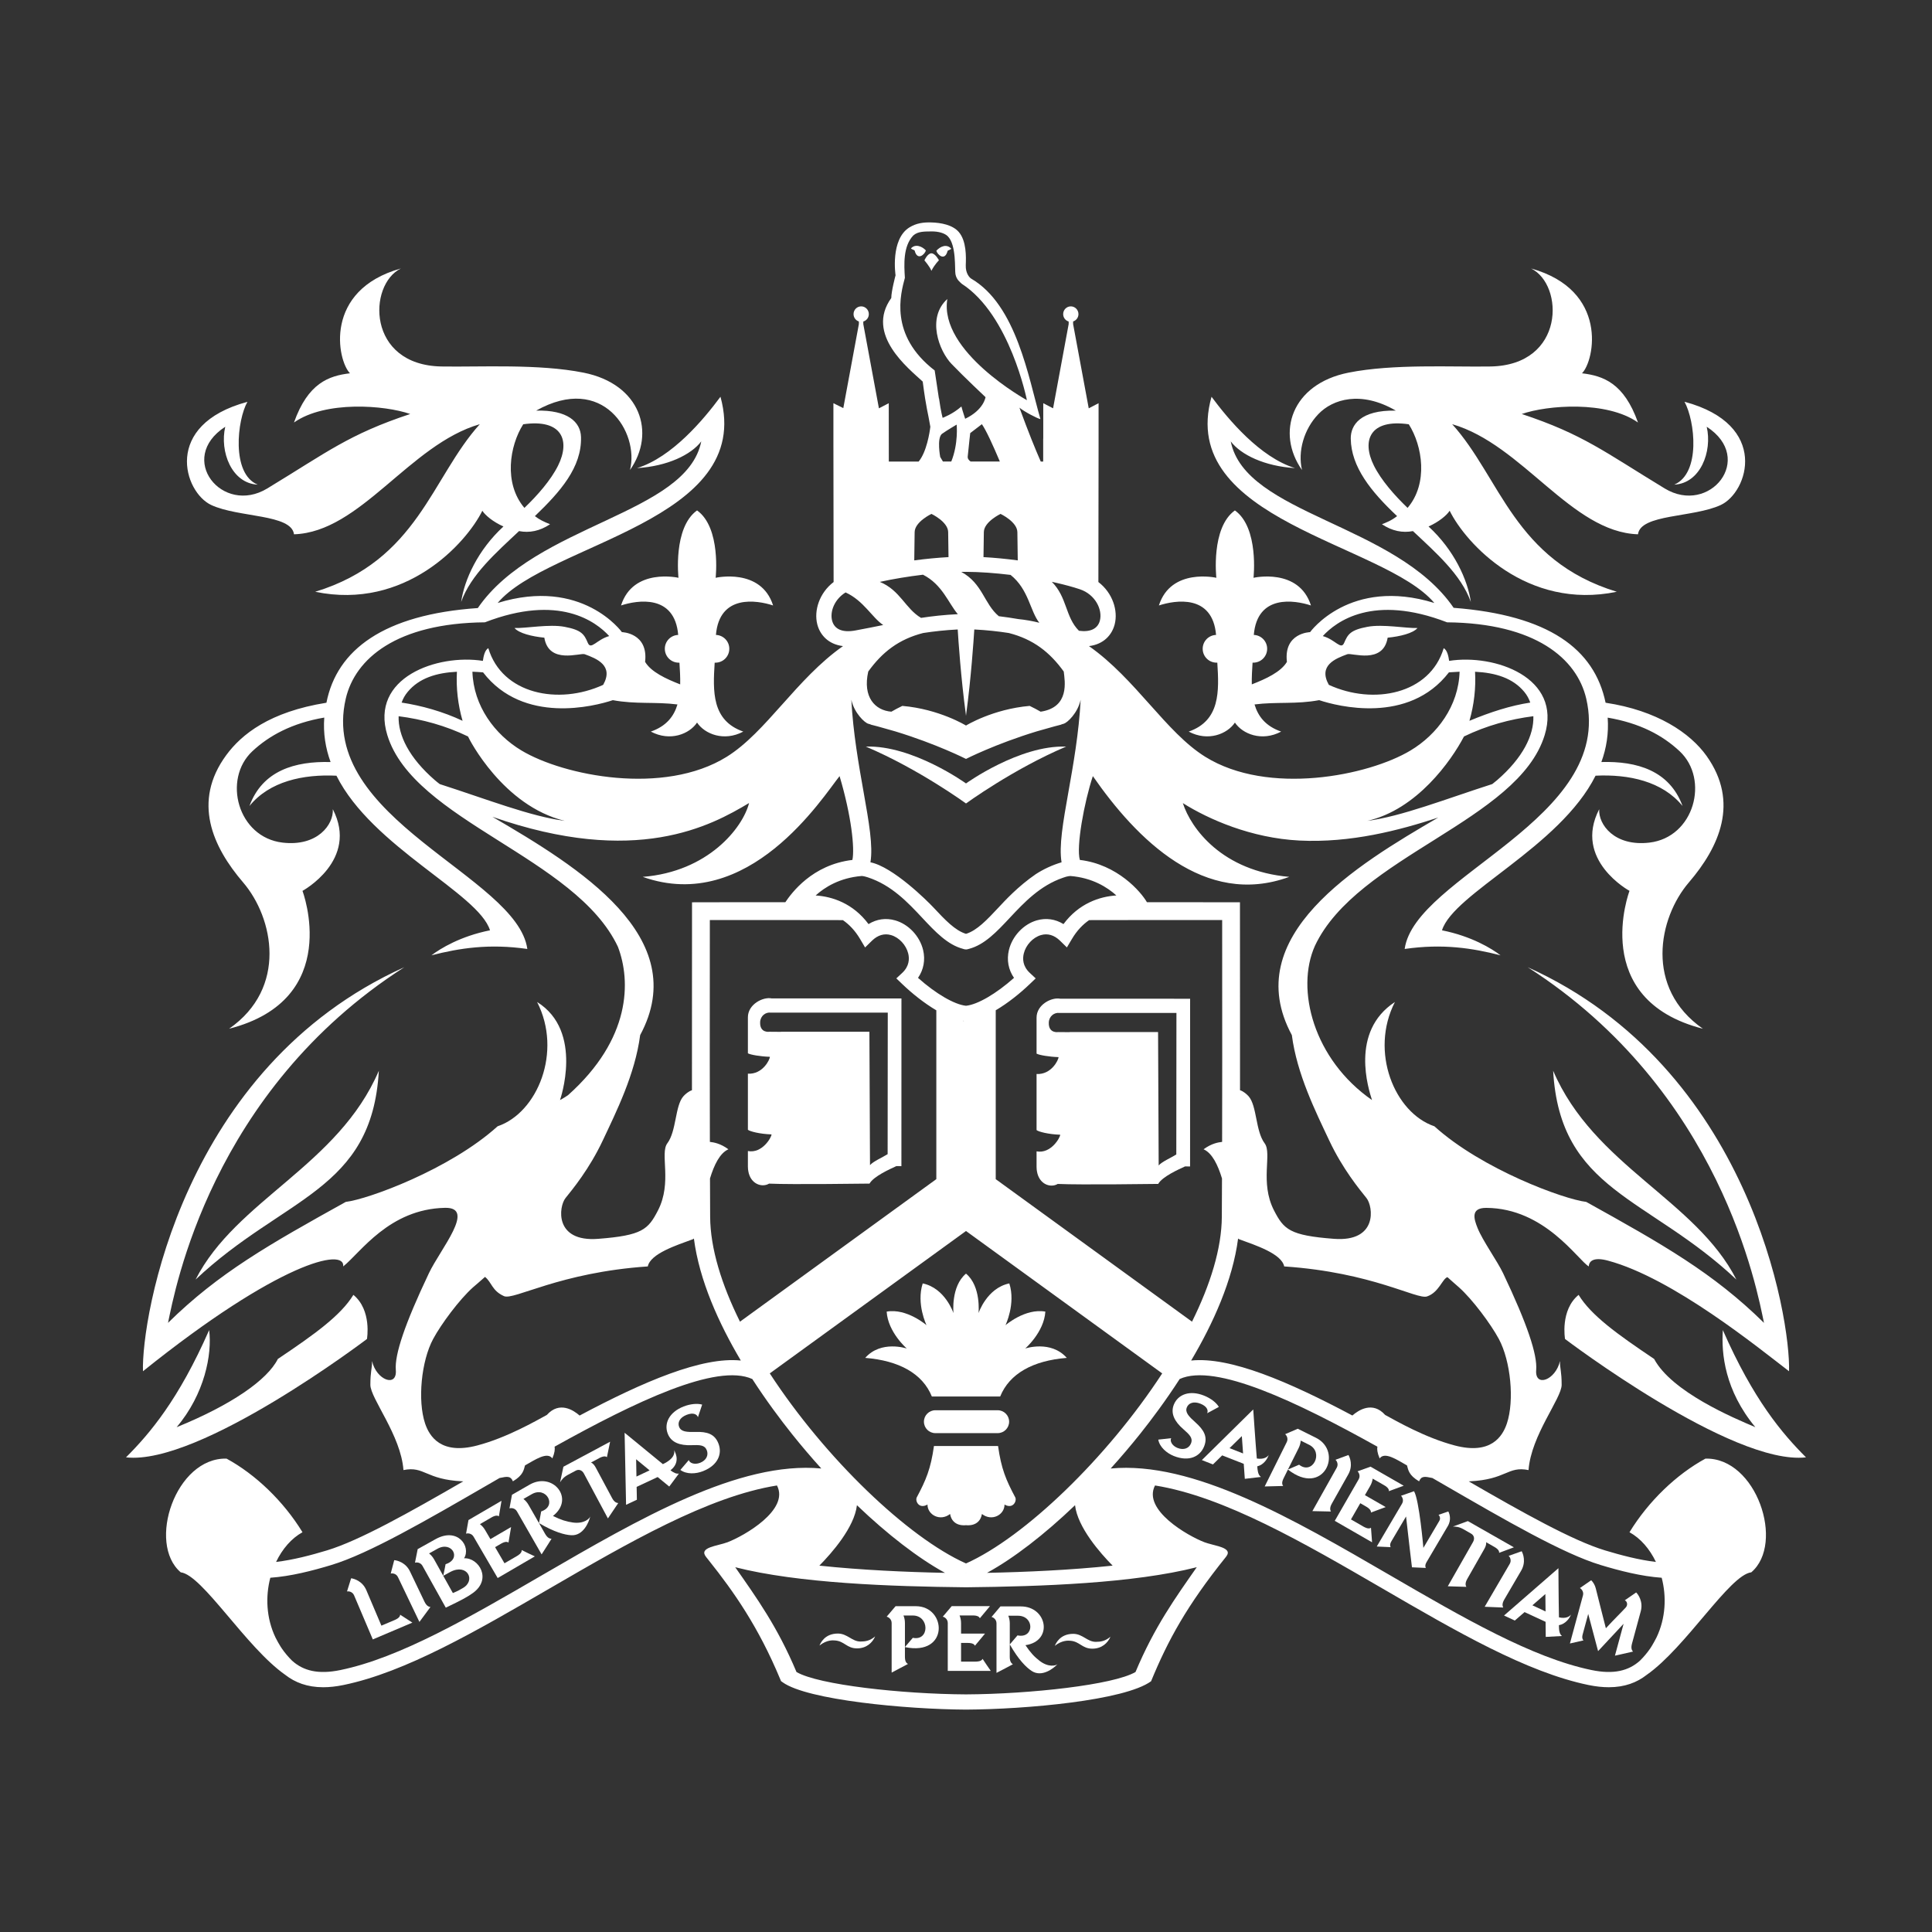 <?xml version="1.0" encoding="utf-8"?>
<!-- Generator: Adobe Illustrator 15.1.0, SVG Export Plug-In . SVG Version: 6.00 Build 0)  -->
<!DOCTYPE svg PUBLIC "-//W3C//DTD SVG 1.1//EN" "http://www.w3.org/Graphics/SVG/1.1/DTD/svg11.dtd">
<svg version="1.1" id="Layer_1" xmlns="http://www.w3.org/2000/svg" xmlns:xlink="http://www.w3.org/1999/xlink" x="0px" y="0px"
	 width="575px" height="575px" viewBox="0 0 575 575" enable-background="new 0 0 575 575" xml:space="preserve">
<rect x="0" y="0" width="575" height="575" fill="#333333" stroke="none"/>
<g>
	<g>
		<path fill="#FFFFFF" d="M138.122,463.766c2.129-3.478-1.881-9.364-8.51-5.675c-2.122,1.198-5.064,2.827-5.303,2.96
			c-0.271,1.349-0.516,2.664-0.8,4.027c0.417-0.133,1.613-0.151,2.224,0.934c1.328,2.384,5.656,10.169,6.938,12.457
			c4.731-2.25,6.44-3.19,8.058-4.355C146.486,469.995,142.526,463.582,138.122,463.766z M127.701,462.334
			c0.667-0.372,1.396-0.78,2.485-1.39c4.364-2.434,7.335,3.046,2.428,4.592c-0.125,0.645-0.399,2.117-0.695,3.45
			c-1.245-2.227-2.469-4.423-2.725-4.893C128.771,463.34,128.244,462.766,127.701,462.334z M137.683,472.677
			c-0.656,0.369-1.272,0.78-2.901,1.445c-0.249-0.449-1.481-2.651-2.724-4.881c0.003-0.012,0.006-0.024,0.006-0.033
			c-0.003,0-0.007,0.009-0.018,0.009c-0.041-0.073-0.083-0.145-0.124-0.219c0.794-0.449,1.671-0.937,2.132-1.174
			C139.054,465.196,141.771,470.395,137.683,472.677z"/>
		<path fill="#FFFFFF" d="M117.501,482.132c-0.422,0.172-3.284,1.39-3.99,1.691c-1.298-3.054-3.858-9.086-4.479-10.546
			c-1.165-2.753-3.721-3.466-4.534-3.549c-0.405,1.301-0.791,2.588-1.22,3.912c0.429-0.092,1.619,0.018,2.106,1.171
			c1.067,2.504,4.126,9.707,5.57,13.112c1.711-0.732,10.521-4.473,11.778-5.002c-0.999-0.633-2.598-1.662-3.637-2.354
			C119.063,481.455,117.882,481.961,117.501,482.132z"/>
		<path fill="#FFFFFF" d="M182.157,445.833c-1.571-2.931-4.04-7.558-4.797-8.956c-0.343-0.656-0.81-1.346-1.471-1.603
			c1.412-0.757,2.29-1.224,2.485-1.33c1.158-0.615,1.892-0.589,2.253-0.252c0.316-1.434,0.567-2.696,0.955-4.612
			c-2.2,1.186-11.605,6.218-13.902,7.445c-0.157,0.718-0.738,3.459-0.988,4.627c0.518-0.805,1.059-1.534,2.382-2.247
			c1.021-0.544,1.122-0.598,2.289-1.218c0.847-0.456,1.837-0.207,2.411,0.857c1.287,2.412,5.407,10.111,7.151,13.367
			c1.018-1.508,2.36-3.504,3.08-4.577C183.561,447.296,182.858,447.157,182.157,445.833z"/>
		<path fill="#FFFFFF" d="M442.292,458.987c1.393,0.798,2.25,1.283,2.445,1.396c1.149,0.645,1.514,1.283,1.422,1.773
			c1.378-0.505,2.575-0.957,4.405-1.646c-2.173-1.242-11.439-6.514-13.701-7.806c-0.695,0.251-3.317,1.215-4.441,1.626
			c0.952,0.009,1.863,0.08,3.164,0.822c1.002,0.576,1.1,0.636,2.247,1.289c0.84,0.482,1.159,1.443,0.559,2.501
			c-1.352,2.366-5.68,9.958-7.498,13.163c1.818,0.057,4.222,0.128,5.518,0.172c-0.213-0.393-0.462-1.067,0.274-2.359
			c1.645-2.892,4.246-7.445,5.029-8.838C442.085,460.436,442.422,459.682,442.292,458.987z"/>
		<path fill="#FFFFFF" d="M391.641,427.906c-2.171-1.085-3.025-1.505-5.391-2.679l-0.003-0.006c-0.006,0-0.006,0-0.006,0
			c-1.256,0.535-2.483,1.079-3.752,1.617c0.334,0.26,1.029,1.245,0.471,2.359c-1.219,2.439-4.924,9.899-6.564,13.199
			c1.544-0.03,3.892-0.089,5.49-0.14c-0.28-0.429-0.52-0.979,0.151-2.32c0.595-1.201,0.984-1.996,1.274-2.576
			C393.926,445.705,399.896,432.013,391.641,427.906z M386.638,435.925c-0.955,0.417-2.525,1.094-3.32,1.422
			c1.28-2.555,2.638-5.289,3.185-6.374c0.384-0.775,0.564-1.532,0.611-2.224c0.672,0.331,1.405,0.691,2.496,1.242
			C394.089,432.217,390.68,439.106,386.638,435.925z"/>
		<path fill="#FFFFFF" d="M170.501,453.13c-1.945-0.278-3.521-0.76-5.93-1.954c6.643-5.178-0.102-13.234-6.926-9.326
			c-2.108,1.213-5.035,2.895-5.275,3.031c-0.248,1.342-0.476,2.664-0.74,4.033c0.408-0.143,1.606-0.172,2.225,0.907
			c1.36,2.365,6.035,10.521,7.336,12.791c0.916-1.396,2.201-3.436,2.957-4.648c-0.456-0.032-1.153-0.136-1.918-1.47
			c-0.516-0.904-1.226-2.164-1.812-3.189c-1.287-2.241-2.576-4.485-3.124-5.44c-0.429-0.757-0.958-1.325-1.508-1.748
			c0.656-0.381,1.381-0.795,2.465-1.416c4.337-2.489,7.7,3.524,2.813,5.127c-0.192,1.032-0.574,3.052-0.646,3.478
			c4.569,2.688,7.645,3.494,9.572,3.604c3.588,0.23,5.271-3.853,5.686-5.608C175.465,452.004,173.786,453.579,170.501,453.13z"/>
		<path fill="#FFFFFF" d="M377.587,432.992c-0.26,0.523-1.348,1.454-3.533,1.088c-0.423-4.988-1.067-14.601-1.067-14.601
			l-15.289,15.07l3.3,1.295c0,0,1.209-1.2,2.747-2.696c1.327,0.523,4.627,1.807,6.416,2.514c0.035,0.319,0.254,3.689,0.319,4.467
			c1.561-0.186,2.667-0.316,4.802-0.559c-0.914-0.615-1.012-2.028-1.098-3.157C376.145,435.942,377.271,434.112,377.587,432.992z
			 M365.938,430.996c1.479-1.458,2.907-2.856,3.655-3.587c0.105,1.49,0.228,3.314,0.372,5.169
			C368.392,431.966,366.819,431.345,365.938,430.996z"/>
		<path fill="#FFFFFF" d="M467.565,480.485c-0.293,0.515-1.434,1.375-3.59,0.866c-0.112-5.003-0.156-14.627-0.156-14.627
			l-16.188,14.086l3.208,1.493c0,0,1.28-1.105,2.903-2.511c1.295,0.598,4.503,2.082,6.256,2.895
			c0.009,0.322,0.021,3.696,0.045,4.486c1.566-0.089,2.679-0.151,4.825-0.267c-0.872-0.668-0.888-2.091-0.902-3.217
			C465.948,483.339,467.193,481.588,467.565,480.485z M456.073,477.771c1.566-1.36,3.074-2.664,3.858-3.354
			c0.026,1.508,0.026,3.326,0.056,5.187C458.456,478.883,456.931,478.173,456.073,477.771z"/>
		<path fill="#FFFFFF" d="M153.866,463.097c-1.286,0.751-1.842,1.067-3.722,2.165c-0.816-1.393-1.792-3.081-2.799-4.802
			c0.67-0.388,1.202-0.704,1.743-1.012c1.141-0.668,1.867-0.668,2.244-0.34c0.248-1.443,0.456-2.705,0.777-4.63
			c-0.485,0.271-4.16,2.418-6.156,3.592c-0.849-1.442-1.356-2.324-1.588-2.714c-0.438-0.754-0.97-1.315-1.528-1.741
			c1.801-1.05,2.126-1.245,3.397-1.976c1.139-0.668,1.871-0.668,2.245-0.34c0.258-1.458,0.46-2.712,0.782-4.642
			c-4.117,2.412-5.894,3.444-9.834,5.741c-0.095,0.621-0.461,2.673-0.715,4.039c0.406-0.142,1.604-0.175,2.231,0.904
			c1.375,2.356,5.315,9.122,7.178,12.31c1.988-1.162,8.839-5.151,11.06-6.449c-1.292-0.594-2.676-1.254-3.918-1.88
			C155.362,462.216,154.222,462.887,153.866,463.097z"/>
		<path fill="#FFFFFF" d="M405.803,454.357c-1.289-0.752-1.842-1.077-3.729-2.15c0.808-1.413,1.774-3.086,2.771-4.822
			c0.672,0.391,1.201,0.692,1.742,1.003c1.141,0.659,1.511,1.292,1.419,1.779c1.366-0.496,2.563-0.952,4.402-1.635
			c-0.485-0.275-4.172-2.401-6.186-3.548c0.831-1.452,1.343-2.324,1.57-2.727c0.432-0.76,0.656-1.496,0.745-2.19
			c1.807,1.038,2.141,1.224,3.406,1.96c1.144,0.656,1.505,1.295,1.407,1.777c1.387-0.491,2.587-0.943,4.423-1.627
			c-4.143-2.38-5.919-3.396-9.878-5.67c-0.586,0.225-2.552,0.922-3.858,1.387c0.322,0.283,0.952,1.301,0.325,2.383
			c-1.357,2.368-5.263,9.15-7.108,12.355c2.002,1.147,8.879,5.098,11.103,6.39c-0.127-1.428-0.242-2.963-0.325-4.334
			C407.313,455.211,406.158,454.552,405.803,454.357z"/>
		<path fill="#FFFFFF" d="M126.334,476.697c-1.44-3.007-3.634-7.586-4.32-9.021c-1.289-2.688-3.87-3.294-4.685-3.335
			c-0.351,1.327-0.674,2.619-1.039,3.965c0.42-0.106,1.614-0.051,2.152,1.079c1.18,2.457,4.788,10,6.385,13.332
			c1.09-1.479,2.521-3.403,3.28-4.444C127.67,478.215,126.981,478.037,126.334,476.697z"/>
		<path fill="#FFFFFF" d="M447.693,476.068c1.683-2.868,4.243-7.253,5.044-8.625c1.505-2.581,0.56-5.056,0.14-5.76
			c-1.292,0.458-2.555,0.91-3.865,1.366c0.323,0.286,0.946,1.307,0.313,2.389c-1.374,2.356-5.588,9.577-7.456,12.768
			c1.827,0.073,4.233,0.165,5.52,0.225C447.188,478.034,446.948,477.357,447.693,476.068z"/>
		<path fill="#FFFFFF" d="M401.276,438.796c1.467-2.611,0.473-5.068,0.041-5.76c-1.286,0.473-2.536,0.952-3.844,1.419
			c0.331,0.284,0.973,1.301,0.353,2.387c-1.331,2.38-5.426,9.668-7.235,12.894c1.821,0.042,4.225,0.101,5.518,0.121
			c-0.204-0.381-0.462-1.052,0.271-2.354C398,444.603,400.499,440.171,401.276,438.796z"/>
		<path fill="#FFFFFF" d="M272.569,478.034c-2.431,0-3.371,0-6.021,0c0,0-0.003,0-0.006-0.009c0,0.009,0,0.009,0,0.009l0,0
			c-0.889,1.041-1.741,2.069-2.646,3.113c0.417,0.089,1.476,0.659,1.476,1.91c0,2.729,0,11.04,0,14.736
			c1.372-0.71,3.447-1.812,4.861-2.569c-0.445-0.252-0.909-0.647-0.909-2.146c0-1.325,0-2.224,0.001-2.868
			C282.542,492.953,281.791,478.034,272.569,478.034z M271.67,487.445c-0.676,0.789-1.789,2.097-2.345,2.75c0-2.859,0-5.91,0-7.135
			c0-0.863-0.168-1.62-0.435-2.253c0.748,0,1.568,0,2.791,0C276.673,480.808,276.702,488.486,271.67,487.445z"/>
		<path fill="#FFFFFF" d="M296.576,483.141c0,2.723,0,12.122,0,14.742c1.49-0.757,3.619-1.89,4.879-2.569
			c-0.378-0.246-0.935-0.689-0.935-2.221c0-1.038,0.012-2.493,0.012-3.682c0-2.587,0-5.174,0-6.268c0-0.866-0.174-1.617-0.44-2.271
			c0.767,0,1.597,0,2.845,0c5.003,0,4.923,6.897-0.109,5.851c-0.677,0.793-2.017,2.368-2.295,2.688
			c2.623,4.613,4.899,6.836,6.511,7.897c3.007,1.979,6.49-0.727,7.727-2.043c-0.532,0.509-2.773,1.041-5.394-0.987
			c-1.552-1.2-2.682-2.403-4.181-4.64c8.329-1.197,6.502-11.536-1.369-11.536c-2.431,0-5.798,0-6.076,0
			c-0.887,1.052-1.747,2.078-2.646,3.131C295.524,481.319,296.576,481.89,296.576,483.141z"/>
		<path fill="#FFFFFF" d="M291.618,481.63c0.961-1.133,1.771-2.108,3.019-3.616c-4.774,0-6.823,0.003-11.388,0.003
			c-0.399,0.487-1.748,2.084-2.654,3.131c0.425,0.086,1.48,0.653,1.48,1.904c0,2.726-0.004,10.55-0.004,14.245
			c2.303,0,10.229,0,12.805,0c-0.815-1.165-1.685-2.434-2.441-3.592c-0.37,0.812-1.691,0.821-2.097,0.821c-1.496,0-2.134,0-4.308,0
			c0-1.617,0-3.56,0-5.556c0.77,0,1.391,0,2.011,0c1.321,0,1.954,0.37,2.11,0.84c0.94-1.114,1.76-2.105,3.007-3.619
			c-0.556,0-4.815,0-7.128,0.003c-0.002-1.667-0.002-2.676-0.002-3.134c0-0.866-0.178-1.626-0.447-2.273c2.088,0,2.463,0,3.932,0
			C290.829,480.787,291.465,481.153,291.618,481.63z"/>
		<path fill="#FFFFFF" d="M318.501,488.314c2.858,0.187,3.527,2.362,6.602,2.362c2.842,0,4.621-1.732,5.396-3.565
			c-1.556,1.354-3.016,1.534-4.379,1.534c-2.511,0-3.9-2.383-6.706-2.383c-4.021,0-5.222,2.986-5.476,3.562
			C316.162,488.063,318.045,488.291,318.501,488.314z"/>
		<path fill="#FFFFFF" d="M249.372,486.177c-4.018,0-5.219,2.972-5.473,3.56c2.219-1.762,4.105-1.543,4.558-1.508
			c2.866,0.175,3.527,2.359,6.605,2.359c2.847,0,4.624-1.735,5.393-3.565c-1.552,1.349-3.008,1.528-4.37,1.528
			C253.573,488.551,252.183,486.177,249.372,486.177z"/>
		<path fill="#FFFFFF" d="M199.542,437.587c2.739-2.103,1.821-4.743,1.049-6.032c0.267,0.695,0.253,2.534-3.305,4.201
			c-4.495-3.681-11.39-9.34-11.39-9.34l0.435,21.442l3.217-1.505c0,0-0.035-1.677-0.071-3.826c1.296-0.609,4.127-1.934,6.248-2.934
			c1.616,1.34,3.001,2.481,3.458,2.833c0.918-1.254,2.204-2.986,2.878-3.87C201.264,438.73,200.388,438.234,199.542,437.587z
			 M189.418,439.449c-0.041-2.088-0.077-4.101-0.092-5.15c0.808,0.656,2.359,1.948,4.007,3.309
			C191.789,438.335,190.267,439.05,189.418,439.449z"/>
		<path fill="#FFFFFF" d="M207.053,426.168c-2.68,0.064-4.351-0.018-4.936-1.517c-0.479-1.213,0.096-2.729,2.231-3.569
			c2.1-0.825,3.136-0.062,3.371,0.707l1.257-3.752c-1.375-0.408-3.507-0.233-5.538,0.567c-4.256,1.671-5.9,5.038-4.689,8.119
			c1.029,2.619,3.634,3.513,7.046,3.386c2.472-0.083,3.93-0.089,4.565,1.522c0.567,1.454-0.138,2.995-1.995,3.726
			c-1.725,0.674-3.147,0.038-3.356-0.825l-2.525,2.945c1.855,1.368,4.644,1.194,6.706,0.381c4.559-1.783,5.818-5.236,4.624-8.261
			C212.708,426.771,210.456,426.073,207.053,426.168z"/>
		<path fill="#FFFFFF" d="M355.79,423.332c-1.998-1.779-3.157-2.989-2.566-4.468c0.488-1.224,1.946-1.939,4.078-1.085
			c2.093,0.84,2.32,2.103,1.969,2.827l3.48-1.878c-0.707-1.247-2.387-2.569-4.421-3.373c-4.243-1.7-7.752-0.364-8.979,2.702
			c-1.041,2.622,0.245,5.056,2.83,7.291c1.854,1.638,2.921,2.632,2.279,4.24c-0.58,1.454-2.146,2.09-4.007,1.351
			c-1.718-0.688-2.317-2.129-1.883-2.906l-3.847,0.423c0.402,2.268,2.561,4.048,4.618,4.873c4.554,1.818,7.829,0.159,9.03-2.859
			C359.498,427.641,358.33,425.606,355.79,423.332z"/>
		<path fill="#FFFFFF" d="M430.92,454.153c1.133-1.929,0.435-3.785,0.121-4.312c-0.97,0.34-1.919,0.668-2.903,1.003
			c0.246,0.225,0.707,0.993,0.23,1.797c-0.614,1.041-2.717,4.595-4.745,8.037c0,0-1.222-14.264-2.782-16.862
			c-1.111,0.375-2.318,0.801-3.864,1.348c0.292,0.29,0.922,1.296,0.299,2.345c-1.032,1.751-6.121,10.391-7.528,12.768
			c1.366,0.065,3.17,0.145,4.137,0.184c-0.154-0.293-0.334-0.802,0.23-1.763c0.713-1.203,2.874-4.86,4.353-7.365
			c0.603,5.585,1.756,15.127,1.756,15.127s3.161,0.142,4.131,0.186c-0.154-0.292-0.331-0.795,0.233-1.756
			C425.853,462.742,430.317,455.176,430.92,454.153z"/>
		<path fill="#FFFFFF" d="M483.576,476.275c0.745,0.357,0.952,1.425,0.263,2.164c-1.466,1.594-3.188,3.22-5.901,6.158
			c-1.064-4.053-2.584-10.227-3.024-11.93c-0.236-0.929-0.79-1.824-1.343-2.354c-0.846,0.582-2.501,1.738-3.364,2.326
			c0.408,0.192,1.215,1.064,0.919,2.162c-0.538,1.975-3.163,11.655-3.888,14.331c1.336-0.302,3.087-0.698,4.036-0.917
			c-0.225-0.242-0.535-0.683-0.243-1.768c0.278-1.032,1.062-3.897,1.653-6.109l2.936,11.07l7.593-8.137
			c-0.89,3.279-1.986,7.312-2.575,9.488c1.78-0.399,4.125-0.926,5.382-1.216c-0.299-0.337-0.707-0.913-0.313-2.356
			c0.872-3.208,2.202-8.113,2.616-9.647c0.774-2.877-0.777-5.029-1.372-5.594C485.82,474.72,484.724,475.503,483.576,476.275z"/>
		<path fill="#FFFFFF" d="M105.173,385.377c-3.714,6.094-11.457,11.685-22.474,19.071c-3.156,6.304-13.981,13.751-30.128,20.312
			c8.326-9.84,10.597-21.699,9.676-28.902c-9.09,20.703-17.678,30.812-24.747,37.876c21.971,2.521,71.715-35.227,71.715-35.227
			S110.731,389.928,105.173,385.377z"/>
		<path fill="#FFFFFF" d="M58.208,380.824c26.253-24.76,52.523-26.272,54.541-62.148C100.627,346.971,70.329,357.08,58.208,380.824z
			"/>
		<path fill="#FFFFFF" d="M229.664,297.146c-2.518-0.529-7.104,1.71-7.077,5.669c0,3.201,0,5.975,0,10.67
			c0.787,0.446,3.779,0.952,6.538,1.04c0.05,0.725-2.085,5.273-6.538,5.025c0,6.718,0,10.879,0,16.69
			c0.568,0.483,3.54,1.264,7.036,1.382c0.055,0.729-2.71,5.768-7.036,4.95c0,2.526,0,3.128,0,4.596c0,0.288,0.017,0.552,0.039,0.794
			c0.02,0.169,0.047,0.316,0.068,0.479c0.001,0.01,0.002,0.026,0.002,0.041c0.637,3.93,4.069,5.05,6.191,3.787
			c6.823,0.322,29.49-0.018,29.898-0.01c1.266-2.206,6.139-4.345,7.989-5.205c0.645-0.015,1.005,0.01,1.503,0.01
			c0-0.663,0.011-49.91,0.011-49.91S234.802,297.126,229.664,297.146z M264.177,343.498c-1.435,0.918-4.367,2.188-5.246,3.273
			l-0.179-39.702c-3.384-0.014-5.09-0.009-8.076,0h-18.247c0.008,0.01,0.014,0.021,0.02,0.03c-1.122-0.007-2.253-0.016-3.409-0.03
			c0,0-2.951,0.502-2.809-2.865c0.079-1.873,1.652-3.04,3.197-2.821c0.59-0.018,32.38-0.03,34.791-0.009L264.177,343.498z"/>
		<path fill="#FFFFFF" d="M297.671,415.63c2.758-6.83,9.751-10.683,19.821-11.498c-4.73-5.37-12.368-2.791-12.368-2.791
			s5.612-4.858,5.993-10.979c-5.993-1.067-11.868,4.045-11.868,4.045s3.099-6.378,1.142-12.437c-6.694,1.378-9.16,8.835-9.16,8.835
			s0.819-7.956-3.719-11.741c-0.003,0.006-0.009,0.021-0.012,0.029c0-0.009-0.004-0.023-0.009-0.029
			c-4.541,3.785-3.721,11.741-3.721,11.741s-2.466-7.448-9.152-8.835c-1.964,6.059,1.135,12.437,1.135,12.437
			s-5.875-5.112-11.865-4.045c0.377,6.129,5.99,10.987,5.99,10.987s-7.637-2.588-12.373,2.782
			c10.073,0.815,17.071,4.668,19.833,11.498H297.671z"/>
		<path fill="#FFFFFF" d="M297.041,430.357c0.961,6.821,2.351,10.094,5.145,15.336c0.47,1.145-0.763,3.513-3.22,2.088
			c0,3.093-3.785,5.115-6.724,2.809c-0.695,3.977-4.73,3.329-4.73,3.329v-0.021c-0.009,0.009-0.021,0.023-0.021,0.023
			s-4.039,0.645-4.729-3.332c-2.938,2.307-6.728,0.284-6.728-2.809c-2.457,1.425-3.689-0.943-3.214-2.088
			c2.794-5.242,4.181-8.515,5.145-15.336H297.041z"/>
		<path fill="#FFFFFF" d="M392.362,123.252c4.29-4.479,12.678-7.065,23.064-1.043c-10.576-0.219-13.474,4.32-13.414,8.359
			c0.127,8.39,5.993,15.706,13.79,23.037c-1.786,1.387-3.241,1.912-4.515,2.416c3.077,2.056,6.158,2.628,9.233,2.042
			c6.836,6.438,14.349,12.977,17.229,21.092c-0.94-6.603-4.991-15.482-12.587-22.464c3.072-1.365,5.446-3.35,6.28-4.687
			c4.793,9.723,22.971,29.674,49.743,24.119c-30.557-9.344-34.596-33.962-48.992-49.878c20.963,6.064,35.483,32.142,55.303,32.77
			c0.757-6.061,16.478-4.928,24.617-8.711c8.157-3.786,14.68-23.897-10.771-30.733c3.14,5.764,4.873,21.265-3.049,24.669
			c7.765-0.379,11.363-9.848,9.657-17.229c14.588,9.465,0.86,26.467-12.495,18.369c-17.803-10.801-24.245-16.1-42.553-22.164
			c7.578-2.645,25.25-4.036,34.594,2.53c-4.16-11.744-10.352-13.893-16.664-14.647c3.79-3.791,7.956-24.756-15.156-31.195
			c9.852,4.799,10.23,28.799-12.113,29.17c-11.496,0.2-28.837-0.841-42.234,1.836c-17.007,3.389-21.596,17.988-13.828,28.976
			C386.183,134.355,388.074,127.731,392.362,123.252z M418.922,151.158c-3.876-3.713-7.85-8.233-10.026-12.591
			c-3.689-7.445-1.229-13.963,10.387-12.293C423.366,132.701,425.128,143.87,418.922,151.158z"/>
		<path fill="#FFFFFF" d="M62.877,150.304c8.146,3.783,23.862,2.654,24.622,8.711c19.818-0.628,34.344-26.706,55.301-32.77
			c-14.396,15.916-18.436,40.534-48.986,49.878c26.767,5.556,44.944-14.396,49.74-24.115c0.834,1.333,3.205,3.317,6.28,4.683
			c-7.601,6.982-11.648,15.861-12.589,22.464c2.88-8.116,10.395-14.651,17.232-21.092c3.07,0.59,6.161,0.014,9.233-2.042
			c-1.854-0.735-3.171-1.361-4.517-2.416c7.532-7.233,13.979-14.502,13.727-23.541c-0.126-4.471-3.987-8.103-13.354-7.856
			c19.914-11.192,30.763,6.595,27.929,17.677c7.768-10.988,3.179-25.586-13.825-28.976c-13.4-2.677-30.741-1.636-42.236-1.836
			c-22.351-0.371-21.966-24.372-12.117-29.17c-23.108,6.444-18.942,27.408-15.154,31.195c-6.312,0.754-12.501,2.903-16.667,14.647
			c9.345-6.562,27.02-5.175,34.595-2.53c-18.304,6.064-24.744,11.367-42.548,22.164c-13.357,8.098-27.082-8.904-12.504-18.369
			c-1.699,7.382,1.899,16.85,9.663,17.229c-7.953-3.218-6.092-19.347-3.064-24.646C48.281,126.407,54.732,146.519,62.877,150.304z
			 M155.718,126.273c11.607-1.67,14.073,4.848,10.378,12.293c-2.171,4.358-6.145,8.878-10.023,12.591
			C149.87,143.87,151.634,132.701,155.718,126.273z"/>
		<path fill="#FFFFFF" d="M279.446,77.469c0,0-1.076-2.079-2.243-2.079c-1.169,0-2.079,2.11-2.079,2.11s1.63,1.85,2.079,3.099
			C278.181,78.669,279.446,77.469,279.446,77.469z"/>
		<path fill="#FFFFFF" d="M271.141,73.906c0.036,0.289,1.015,0.461,1.078,0.692c0.809,3.107,2.986,1.176,3.344-0.062
			C274.523,73.382,272.472,72.453,271.141,73.906z"/>
		<path fill="#FFFFFF" d="M282.017,74.694c0.062-0.233,1.038-0.402,1.075-0.698c-1.323-1.454-3.173-0.735-4.423,0.631
			C279.021,75.868,281.208,77.801,282.017,74.694z"/>
		<path fill="#FFFFFF" d="M512.75,395.858c-0.479,7.014,0.585,17.918,9.668,28.894c-6.528-2.744-24.907-10.526-30.12-20.304
			c-11.017-7.396-18.766-12.978-22.474-19.071c-5.55,4.548-4.039,13.131-4.039,13.131s49.747,37.748,71.715,35.227
			C530.428,426.67,521.842,416.562,512.75,395.858z"/>
		<path fill="#FFFFFF" d="M257.698,222.202c15.781,6.694,29.793,16.92,29.793,16.92l0.009-0.006l0.012,0.006
			c0,0,14.012-10.226,29.785-16.92c-13.879-0.499-29.785,10.957-29.785,10.957l-0.012,0.013l-0.009-0.013
			C287.491,233.159,271.587,221.703,257.698,222.202z"/>
		<path fill="#FFFFFF" d="M516.788,380.824c-12.119-23.747-42.416-33.854-54.542-62.151
			C464.274,354.552,490.533,356.064,516.788,380.824z"/>
	</g>
	<path fill="#FFFFFF" d="M300.335,423.122c0,1.881-1.526,3.406-3.406,3.406h-18.545c-1.881,0-3.406-1.525-3.406-3.406l0,0
		c0-1.88,1.525-3.406,3.406-3.406h18.545C298.809,419.716,300.335,421.242,300.335,423.122L300.335,423.122z"/>
	<path fill="#FFFFFF" d="M431.932,226.407"/>
	<path fill="#FFFFFF" d="M315.576,297.241c-2.516-0.531-7.102,1.709-7.075,5.668c0,3.2,0,5.976,0,10.669
		c0.786,0.446,3.778,0.952,6.537,1.042c0.051,0.725-2.084,5.272-6.537,5.023c0,6.718,0,10.88,0,16.69
		c0.567,0.485,3.539,1.266,7.034,1.381c0.056,0.73-2.709,5.769-7.034,4.953c0,2.524,0,3.125,0,4.595
		c0,0.288,0.015,0.553,0.038,0.794c0.019,0.167,0.048,0.316,0.068,0.477c0,0.013,0.003,0.027,0.003,0.042
		c0.636,3.931,4.068,5.053,6.191,3.787c6.821,0.322,29.49-0.015,29.898-0.009c1.265-2.205,6.138-4.346,7.988-5.205
		c0.645-0.014,1.006,0.011,1.502,0.011c0-0.663,0.012-49.912,0.012-49.912S320.715,297.217,315.576,297.241z M350.09,343.592
		c-1.434,0.918-4.367,2.188-5.245,3.272l-0.181-39.7c-3.382-0.016-5.088-0.011-8.074,0h-18.249c0.009,0.009,0.015,0.021,0.021,0.029
		c-1.123-0.008-2.253-0.017-3.409-0.029c0,0-2.95,0.502-2.809-2.867c0.08-1.873,1.652-3.039,3.196-2.822
		c0.591-0.015,32.382-0.029,34.791-0.007L350.09,343.592z"/>
	<path fill="#FFFFFF" d="M442.351,359.488c17.409,0.086,27.217,15.502,30.504,17.424c0.057-1.668,1.544-2.836,5.672-1.732
		c19.363,5.174,45.098,26.179,53.924,32.926c0.503-15.528-11.617-90.441-77.776-120.243c57.576,36.883,68.303,96.249,70.322,105.85
		c-15.149-14.91-30.17-23.373-52.898-36.002c-6.569-0.763-30.998-9.666-45.192-22.501c-11.881-4.023-19.328-22.219-11.753-36.991
		c-13.485,8.809-7.812,26.05-6.818,29.177c-17.358-12.042-22.835-32.889-16.98-45.916c12.569-26.692,60.523-37.157,68.362-62.675
		c5.286-17.188-14.894-24.244-28.429-22.115c-0.175-1.27-0.535-3.188-1.614-3.785c-4.081,13.681-20.869,17.037-34.186,10.921
		c-3.238-5.763,1.951-7.823,5.517-9.121c1.322-0.477,10.668,3.115,11.987-4.916c3.725-0.36,7.56-1.321,8.882-2.876
		c-3.48,0.114-10.293-1.221-14.876-0.363c-5.156,0.957-5.871,2.282-6.96,4.794c-0.937,2.205-2.616-0.997-6.351-2.037
		c3.959-4.317,14.922-12.612,36.997-4.09c26.262,0.249,38.638,10.792,41.414,22.719c8.329,35.86-51.012,52.781-54.042,74.497
		c11.365-1.642,20.203-0.247,28.535,1.89c-2.649-2.015-8.584-5.672-17.424-7.444c3.418-11.019,35.058-24.742,45.701-46.018
		c9.819-0.474,19.898,1.631,25.893,9.02c-3.883-10.566-13.596-13.385-24.159-13.088c1.499-4.123,2.214-8.519,1.877-13.212
		c9.532,1.633,16.268,5.184,21.428,10.014c8.896,8.34,4.36,25.604-8.998,27.182c-10.413,1.228-15.247-5.404-14.954-9.941
		c-7.836,15.146,9.018,24.302,9.018,24.302s-12.247,32.324,21.844,41.036c-17.424-12.118-13.255-32.959-4.163-43.56
		c9.086-10.609,15.044-23.866,5.267-37.617c-4.87-6.849-14.781-13.56-30.064-15.849c-3.335-16.037-16.959-26.066-45.223-28.25
		c-17.202-25.112-62.011-27.683-66.339-49.531c3.024,3.979,10.034,7.386,19.124,7.955c-10.414-3.222-19.787-14.42-24.843-21.239
		c-10.407,36.9,51.337,43.553,66.315,61.375c-25.146-7.78-36.984,8.679-36.984,8.679s-7.916,0.18-6.893,8.851
		c-1.81,3.004-6.152,5.02-10.452,6.697c-0.041-2.105,0.083-4.29,0.225-6.463h0.213c2.283,0,4.134-1.848,4.134-4.133
		c0-2.236-1.771-4.045-3.977-4.123c1.035-12.18,12.113-10.362,17.013-8.77c-3.604-11.316-17.099-8.234-17.099-8.234
		s1.668-14.912-5.535-20.05c-7.199,5.138-5.522,20.05-5.522,20.05s-13.504-3.082-17.102,8.234c4.898-1.593,15.978-3.411,17.016,8.77
		c-2.215,0.078-3.983,1.887-3.983,4.123c0,2.286,1.852,4.133,4.134,4.133h0.219c0.535,8.492,0.899,17.236-8.512,20.513
		c5.759,3.074,11.51,0.698,13.751-2.683c2.244,3.381,8.004,5.757,13.764,2.683c-4.615-1.604-6.877-4.523-7.924-8.078
		c6.531-0.837,12.436,0,19.236-1.278c5.39,1.801,26.622,7.315,38.62-8.277c1.067-0.085,2.135-0.147,3.173-0.188
		c-0.308,10.187-6.655,18.675-14.583,23.432c-12.619,7.58-42.423,13.503-61.105,1.894c-11.738-7.299-20.688-23.165-34.614-32.948
		c4.462-0.541,6.871-3.428,7.648-6.463c1.053-4.1-0.597-9.359-4.849-12.603l0.057-40.092v-13.133l-2.928,1.527l-4.65-25.08v-0.777
		c0.922-0.298,1.591-1.152,1.591-2.188c0-1.267-1.023-2.303-2.277-2.303c-1.256,0-2.273,1.036-2.273,2.303
		c0,1.055,0.695,1.93,1.635,2.207v0.771l-4.639,25.059l-2.924-1.519v10.546h-0.019v6.819h-0.727
		c-1.751-4.022-3.519-8.339-6.346-16.041c1.328,1.14,5.305,3.223,6.251,3.415c-3.596-12.5-7.141-33.927-20.579-41.796
		c-0.547-0.325-1.736-1.61-1.643-4.044c0.104-2.439,0.219-7.195-2.08-9.855c-1.835-2.122-5.281-2.759-8.146-2.841
		c-2.402-0.075-4.475,0.215-6.5,1.45c-5.809,3.541-4.169,14.271-4.169,14.271s-1.27,4.741-1.27,6.767
		c-7.822,10.86,5.182,20.993,9.354,24.877c1.102,8.456,1.514,8.897,2.268,13.446c-0.189,1.63-1.097,7.5-3.478,10.352h-8.879
		l-0.018-17.362l-2.927,1.523l-4.648-25.067v-0.771c0.949-0.277,1.645-1.148,1.645-2.207c0-1.267-1.021-2.303-2.275-2.303
		c-1.261,0-2.275,1.036-2.275,2.303c0,1.036,0.668,1.895,1.585,2.191v0.787l-4.633,25l-2.945-1.457v10.543v0.098v2.489h0.003
		l0.057,40.092c-4.249,3.244-5.905,8.503-4.853,12.603c0.781,3.04,3.192,5.928,7.649,6.463
		c-13.92,9.784-22.873,25.649-34.614,32.948c-18.684,11.609-48.483,5.687-61.105-1.894c-7.928-4.757-14.256-13.245-14.574-23.432
		c1.041,0.04,2.1,0.105,3.168,0.193c11.996,15.59,33.224,10.073,38.622,8.275c6.798,1.274,12.702,0.438,19.235,1.278
		c-1.053,3.551-3.313,6.471-7.929,8.074c5.767,3.074,11.521,0.698,13.76-2.683c2.248,3.381,7.995,5.757,13.761,2.683
		c-9.423-3.276-9.054-12.017-8.515-20.508h0.219c2.282,0,4.133-1.849,4.133-4.138c0-2.236-1.768-4.042-3.98-4.123
		c1.036-12.176,12.116-10.362,17.017-8.77c-3.601-11.316-17.102-8.234-17.102-8.234s1.674-14.912-5.532-20.05
		c-7.199,5.138-5.528,20.05-5.528,20.05s-13.499-3.082-17.097,8.234c4.897-1.593,15.976-3.407,17.013,8.77
		c-2.209,0.082-3.98,1.887-3.98,4.123c0,2.289,1.847,4.138,4.139,4.138h0.213c0.143,2.171,0.266,4.353,0.219,6.458
		c-4.293-1.677-8.64-3.693-10.443-6.697c1.013-8.671-6.901-8.851-6.901-8.851s-11.835-16.459-36.982-8.679
		c14.979-17.818,76.536-24.287,66.317-61.375c-5.047,6.819-14.429,18.021-24.844,21.239c9.089-0.569,16.1-3.977,19.127-7.955
		c-4.334,21.845-49.289,24.516-66.503,49.603c-27.984,1.931-41.962,12.411-45.055,28.18c-16.889,2.697-25.262,9.391-29.818,15.596
		c-10.162,13.838-4.075,27.26,5.015,37.869c9.091,10.601,13.257,31.441-4.164,43.56c34.088-8.712,21.841-41.03,21.841-41.03
		s16.856-9.161,9.027-24.308c0.289,4.541-4.545,11.169-14.961,9.941c-13.35-1.578-17.904-18.848-8.995-27.182
		c5.025-4.701,11.867-8.397,21.411-10.031c-0.349,4.702,0.382,9.108,1.881,13.238c-10.567-0.296-20.271,2.509-24.147,13.084
		c5.987-7.394,16.072-9.495,25.892-9.02c10.65,21.269,42.284,34.998,45.702,46.013c-8.843,1.772-14.776,5.43-17.429,7.444
		c8.341-2.137,17.174-3.527,28.538-1.89c-3.026-21.712-62.371-38.637-54.039-74.492c2.771-11.931,15.149-22.475,41.408-22.724
		c22.074-8.522,33.041-0.227,37,4.09c-3.731,1.044-5.414,4.242-6.359,2.041c-1.076-2.517-1.795-3.842-6.957-4.798
		c-4.577-0.857-11.389,0.477-14.873,0.363c1.322,1.555,5.163,2.516,8.879,2.876c1.325,8.034,10.671,4.438,11.996,4.916
		c3.561,1.297,8.752,3.357,5.516,9.121c-13.315,6.116-30.109,2.759-34.185-10.921c-1.079,0.597-1.439,2.516-1.617,3.785
		c-13.535-2.128-33.718,4.933-28.435,22.115c7.848,25.521,56.065,36.298,68.631,62.99c3.9,10.252,3.9,27.408-14.86,44.158
		c-1.442,0.981-2.383,1.442-2.383,1.442s7.196-20.465-6.816-29.177c7.578,14.772,0.125,32.968-11.758,36.991
		c-14.188,12.835-38.62,21.742-45.187,22.501c-22.726,12.629-37.753,21.092-52.901,36.002c2.02-9.601,12.752-68.967,70.325-105.85
		C54.164,317.664,42.044,392.58,42.55,408.108c40.55-32.551,60.229-36.839,59.596-31.196c5.175-4.128,13.676-17.099,30.303-17.438
		c9.312-0.19-1.378,12.244-4.799,19.463c-7.202,15.153-10.225,24.242-9.849,28.789c0.44,5.34-5.807,3.025-7.069-2.646
		c0,2.398-0.506,3.028-0.506,7.07c0,4.032,9.092,15.02,9.849,25.371c6.307-1.266,6.501,2.848,17.608,3.35
		c0.073,0,0.141,0,0.21,0.003c-16.064,9.278-30.907,17.619-40.571,20.55c-4.798,1.448-10.113,2.85-15.154,3.438
		c1.854-3.87,4.581-7.037,7.858-8.841c-5.678-9.284-14.015-17.234-22.604-21.909c-15.147-0.378-23.736,25.253-13.632,33.843
		c6.449,0.76,19.453,22.364,31.1,30.507c2.915,2.279,6.558,3.693,11.296,3.693c1.841,0,3.847-0.21,6.039-0.663
		c18.438-3.799,39.307-15.931,61.408-28.771c23.242-13.494,47.079-27.344,67.604-30.616c3.814,7.268-9.808,15.022-14.701,16.892
		c-3.068,1.159-8.759,1.476-6.364,4.42c0.305,0.391,0.583,0.736,0.828,1.041c7.377,9.261,14.688,19.65,21.196,35.276l0.246,0.595
		l0.526,0.375c7.338,5.254,36.661,8.013,54.493,8.107c0.015,0,0.026,0,0.038,0c0.017,0,0.025,0,0.043,0
		c17.83-0.095,47.184-2.715,55.037-8.438c5-12.158,10.644-22.519,22.211-36.923c0.479-0.598,0.7-1.08,0.614-1.49
		c-0.343-1.642-4.494-2.037-6.945-2.963c-4.896-1.869-18.509-9.624-14.703-16.892c20.525,3.272,44.362,17.122,67.61,30.616
		c22.09,12.838,42.97,24.973,61.399,28.771c2.193,0.453,4.198,0.66,6.043,0.66c4.73,0,8.365-1.398,11.277-3.679
		c11.649-8.137,24.664-29.759,31.125-30.521c10.097-8.587,1.511-34.218-13.64-33.84c-8.589,4.675-16.924,12.625-22.604,21.909
		c3.282,1.804,6.011,4.971,7.861,8.841c-5.041-0.589-10.354-1.99-15.155-3.438c-9.657-2.931-24.509-11.271-40.569-20.55
		c0.074-0.003,0.13-0.003,0.21-0.003c11.108-0.508,11.301-4.615,17.607-3.35c0.754-10.352,9.854-21.339,9.854-25.371
		c0-4.042-0.509-4.672-0.503-7.073c-1.271,5.675-7.521,7.983-7.075,2.649c0.379-4.547-2.649-13.636-9.852-28.795
		c-1.712-3.607-6.085-9.675-7.599-13.459C438.711,362.88,437.549,359.465,442.351,359.488z M439.004,199.925
		c6.056,0.297,11.25,1.867,14.656,5.994c0.854,1.044,1.321,1.942,1.78,3.181c-5.84,0.892-11.786,2.79-18.107,5.424
		C438.723,209.717,439.275,204.744,439.004,199.925z M435.71,219.189c6.614-3.212,13.669-5.15,20.649-6.034
		c0.198,5.624-3.128,12.396-10.783,19.027c-0.438,0.379-0.919,0.767-1.445,1.169c-13.781,4.419-27.119,9.672-37.184,10.949
		C421.695,240.954,431.932,226.407,435.71,219.189z M325.251,230.986c12.994,18.733,33.239,39.233,58.46,29.987
		c-19.984-1.729-29.248-14.396-31.676-21.952c7.623,4.801,20.312,10.414,34.683,11.14c15.274,0.763,29.709-3.027,41.325-6.842
		c-24.2,14.087-59.456,35.293-43.566,64.747c1.514,11.62,7.063,22.734,11.108,31.326c4.038,8.591,9.092,14.657,11.105,17.176
		c2.021,2.532,3.408,13.146-9.719,12.129c-13.131-1.006-14.882-2.782-17.806-8.459c-4.29-8.342-0.503-16.925-2.779-19.961
		c-2.753-3.664-2.265-11.191-4.793-14.023c-0.57-0.627-1.549-1.479-2.54-1.783c0.006-11.149,0-20.988-0.006-31.124
		c-0.012-7.015-0.012-14.225-0.012-22.169v-2.638l-2.637-0.013c-4.5-0.021-15.402-0.016-25.047-0.008
		c-1.801-3.124-8.802-11.262-19.967-12.587C320.251,252.021,322.663,238.808,325.251,230.986z M363.688,350.727
		c-0.012,3.621-0.026,7.409-0.05,11.391c-0.045,9.46-3.427,20.247-8.873,31.237l-58.416-42.412v-50.266
		c3.648-2.144,7.268-5.061,10.153-7.826l1.739-1.665l-1.757-1.638c-2.141-1.993-2.161-4.213-1.795-5.729
		c0.606-2.552,2.721-4.831,5.13-5.521c1.996-0.578,3.938,0,5.642,1.652l2.066,2.024l1.479-2.488c1.517-2.572,3.294-4.365,5.133-5.64
		c2.836-0.007,28.748-0.047,39.6-0.023c0,6.917,0.003,13.302,0.006,19.531c0.012,14.521,0.026,28.455-0.021,46.494
		c-1.145,0.136-3.117,0.438-5.518,2.199C360.761,343.189,362.443,346.659,363.688,350.727z M287.5,465.314
		c-17.353-7.759-41.905-31.279-58.4-56.564l58.403-42.38l58.392,42.38C329.401,434.035,304.855,457.556,287.5,465.314z
		 M319.952,447.979c0.757,6.597,7.519,14.266,11.186,17.982c-12.454,1.321-25.779,1.913-37.382,2.149
		C301.712,463.756,310.852,456.695,319.952,447.979z M287.512,468.209l-0.012,0.051l-0.009-0.051l0.009-0.023L287.512,468.209z
		 M281.25,468.111c-11.603-0.236-24.934-0.828-37.391-2.149c3.665-3.717,10.432-11.386,11.18-17.982
		C264.151,456.695,273.295,463.756,281.25,468.111z M211.273,339.849c-0.046-18.039-0.032-31.974-0.021-46.494
		c0.003-6.229,0.009-12.614,0.009-19.531c10.853-0.023,36.764,0.02,39.597,0.023c1.839,1.274,3.617,3.067,5.135,5.64l1.473,2.496
		l2.071-2.032c1.702-1.652,3.653-2.23,5.646-1.652c2.413,0.69,4.519,2.97,5.131,5.521c0.363,1.516,0.34,3.735-1.791,5.729
		l-1.758,1.638l1.736,1.665c2.887,2.773,6.516,5.688,10.168,7.841v50.241l-58.437,42.422c-5.446-10.99-8.832-21.777-8.878-31.237
		c-0.018-3.981-0.03-7.77-0.045-11.391c1.241-4.067,2.928-7.537,5.481-8.679C214.39,340.286,212.416,339.984,211.273,339.849z
		 M261.148,216.174c2.471,0.694,4.502,1.273,5.294,1.497c12.302,3.745,21.049,8.193,21.049,8.193l0.009-0.047l0.012,0.047
		c0,0,8.739-4.448,21.042-8.193c0.796-0.224,2.83-0.803,5.305-1.497c0.68-0.184,1.357-0.36,2.058-0.536
		c-0.023-0.012-0.044-0.023-0.067-0.031c0.251-0.074,0.505-0.145,0.757-0.215c1.044-0.301,4.143-3.138,5.021-7.146
		c-0.523,9.92-2.232,19.505-3.637,27.407c-1.627,9.147-2.854,16.163-2.049,20.984c-2.868,0.855-5.396,2.062-7.658,3.518
		c-5.299,3.633-9.24,7.944-11.103,9.938c-3.433,3.668-6.419,6.845-9.68,7.839c-3.263-0.994-6.247-4.171-9.68-7.839
		c-1.863-1.993-12.05-12.107-18.761-13.455c0.8-4.821-0.427-11.837-2.051-20.984c-1.402-7.902-3.111-17.487-3.638-27.407
		c0.874,4.009,3.979,6.846,5.023,7.146c0.25,0.075,0.506,0.141,0.754,0.215c-0.021,0.008-0.044,0.024-0.065,0.035
		C259.782,215.813,260.467,215.994,261.148,216.174z M258.25,261.104c7.069,2.294,11.938,7.476,16.259,12.095
		c3.842,4.106,7.486,7.991,12.134,9.206c0.204,0.074,0.394,0.126,0.562,0.141c0.082,0.017,0.181,0.024,0.305,0.024
		c0.112,0,0.201-0.008,0.283-0.018c0.173-0.021,0.37-0.073,0.583-0.147c4.639-1.22,8.278-5.1,12.119-9.206
		c4.255-4.54,9.021-9.633,15.904-11.977c1.333-0.508,2.167-0.508,2.167-0.508c6.528,0.526,10.981,3.343,13.689,5.79
		c-4.988,0.309-11.188,2.385-15.741,8.522c-2.437-1.504-5.187-1.901-7.96-1.104c-3.962,1.152-7.294,4.699-8.287,8.842
		c-0.698,2.943-0.154,5.855,1.52,8.266c-5.28,4.71-10.833,7.959-14.286,8.304c-3.453-0.351-9-3.594-14.28-8.304
		c1.664-2.41,2.216-5.322,1.52-8.266c-0.993-4.143-4.324-7.689-8.291-8.834c-2.773-0.805-5.525-0.407-7.962,1.101
		c-4.555-6.142-10.763-8.218-15.743-8.522c2.707-2.451,7.163-5.26,13.688-5.794C256.432,260.714,256.881,260.662,258.25,261.104z
		 M286.867,303.834l-0.115,0.062l-0.147-0.098C286.693,303.813,286.782,303.83,286.867,303.834z M314.447,173.474
		c2.527,0.579,4.893,1.218,6.93,1.899c4.604,1.536,6.81,6.065,5.97,9.328c-0.63,2.438-2.847,3.489-6.235,3.028
		c-4.098-4.107-3.456-9.928-8.065-14.571C313.309,173.215,314.447,173.474,314.447,173.474z M316.591,199.862
		c0.331,2.893,1.815,10.656-6.878,11.95c-0.981-0.571-2.046-1.137-3.264-1.723c-10.984,0.945-18.938,5.837-18.938,5.837
		l-0.012,0.048l-0.009-0.044c0,0-7.95-4.896-18.938-5.841c-1.218,0.586-2.278,1.151-3.262,1.723
		c-4.822-0.377-8.605-4.289-6.883-11.95c4.149-5.76,9.068-9.608,16.354-11.469c3.161-0.484,6.456-0.854,10.271-1.054
		c0.193,3.145,0.949,14.415,2.42,25.263c0.014,0.13,0.028,0.258,0.037,0.387c0.005-0.016,0.009-0.034,0.009-0.051
		c0.003,0.017,0.009,0.035,0.012,0.051c0.009-0.129,0.021-0.257,0.039-0.382c1.469-10.853,2.226-22.13,2.421-25.268
		c3.813,0.194,7.104,0.57,10.269,1.054C307.528,190.253,312.439,194.102,316.591,199.862z M309.32,185.345
		c-1.993-0.508-4.093-0.879-6.283-1.101c-1.878-0.325-3.775-0.61-5.769-0.849c-4.411-3.672-4.793-9.722-11.17-13.188
		c0.5-0.011,0.99-0.015,1.476-0.015c4.015,0.011,8.579,0.35,13.189,0.909C306.174,175.42,306.57,181.88,309.32,185.345z
		 M288.886,137.363c-0.535-0.36-0.935-0.854-0.875-1.489c0.436-4.385,0.745-6.976,0.745-6.976s1.763-1.322,3.472-2.654
		c1.289,1.864,3.264,6.178,5.349,11.118H288.886z M297.801,152.939c0,0,0.006,0.016,0.006,0.02c0.053,0.027,4.917,2.341,4.982,5.392
		c0.07,3.522,0.103,6.506,0.115,8.429c-3.451-0.457-6.907-0.789-10.198-0.973c0.015-1.892,0.045-4.49,0.106-7.471
		C292.875,155.264,297.801,152.939,297.801,152.939z M269.311,82.682c-0.248-3.916-0.564-9.346,2.468-12.571
		c1.447-1.32,3.47-1.195,5.425-1.235c2.116-0.034,3.956,0.525,4.862,1.427c2.652,2.653,2.022,9.988,2.301,11.336
		c0.352,1.676,1.324,2.278,1.896,2.842c14.327,9.253,19.365,34.621,19.365,34.621s-26.212-14.442-23.688-30.101
		c-6.186,5.556-2.476,15.429,1.262,19.319c3.736,3.89,10.109,9.883,10.109,9.883s-0.506,3.784-6.058,6.434
		c-0.09-0.356-0.722-2.093-1.119-3.667c-2.538,2.279-5.584,3.388-5.584,3.388s-0.498-1.634-1.079-5.784l-0.038,0.007l-1.255-8.323
		C264.505,99.711,268.064,87.374,269.311,82.682z M283.118,137.363h-2.48l-0.813-1.36c0,0-1.043-5.459,0.477-6.85
		c1.39-1.009,4.417-2.782,4.417-2.782S285.292,131.998,283.118,137.363z M272.216,158.351c0.063-3.047,4.924-5.365,4.981-5.392
		c0-0.004,0.005-0.02,0.005-0.02s4.926,2.325,4.989,5.397c0.058,2.985,0.093,5.579,0.105,7.471
		c-3.29,0.184-6.751,0.516-10.196,0.973C272.11,164.857,272.145,161.873,272.216,158.351z M274.7,171.043
		c5.776,2.926,7.575,8.503,10.369,11.746c-4.095,0.2-7.604,0.594-10.945,1.103c-4.684-2.755-6.191-8.214-12.268-10.71
		C265.893,172.294,270.315,171.566,274.7,171.043z M247.646,184.701c-0.703-2.755,0.772-6.388,4.016-8.382
		c5.369,2.451,7.865,7.46,11.194,9.699c-2.543,0.52-5.262,1.067-8.347,1.634C250.751,188.338,248.315,187.292,247.646,184.701z
		 M121.334,205.919c3.412-4.121,8.603-5.694,14.656-5.994c-0.266,4.819,0.284,9.792,1.678,14.6
		c-5.89-2.775-12.303-4.536-18.142-5.424C119.984,207.862,120.477,206.963,121.334,205.919z M129.415,232.183
		c-7.644-6.619-10.973-13.391-10.777-19.018c6.98,0.882,14.034,2.812,20.652,6.024c0.343,0.824,10.418,20.629,28.766,25.111
		c-10.064-1.273-23.399-6.519-37.175-10.938C130.343,232.962,129.859,232.562,129.415,232.183z M168.301,356.571
		c2.022-2.521,7.073-8.588,11.114-17.179c4.042-8.592,9.597-19.706,11.108-31.326c15.737-29.182-18.392-50.051-43.969-64.968
		c42.764,14.963,65.095,2.649,76.385-4.101c-1.872,7.391-12.21,20.461-31.656,21.976c31.538,11.181,53.545-23.679,58.59-29.985
		c3.532,11.858,4.543,21.547,3.815,24.946c-12.016,1.419-18.166,9.935-19.957,12.585c-1.709-0.002-20.382-0.015-25.134,0.008
		l-2.638,0.017v2.638c0,7.94-0.007,15.15-0.012,22.165c-0.013,10.136-0.015,19.975-0.009,31.127
		c-0.984,0.309-1.969,1.153-2.533,1.78c-2.531,2.832-2.043,10.359-4.801,14.023c-2.273,3.036,1.519,11.619-2.774,19.961
		c-2.924,5.677-4.675,7.453-17.807,8.465C164.896,369.714,166.282,359.101,168.301,356.571z M126.511,423.643
		c-2.271-6.824-1.135-18.562,2.401-25.135c2.397-4.459,7.823-11.759,11.852-15.36c0.772-0.697,1.97-1.644,3.587-3.119
		c2.046,1.65,2.046,4.11,5.646,5.725c2.914,1.307,16.546-7.072,42.802-8.841c0.757-3.794,8.584-6.323,13.388-8.085
		c0.113-0.039,0.222-0.121,0.331-0.219c1.617,12.461,7.409,25.249,13.97,36.312c-11.546-1.197-28.913,6.221-47.983,16.371
		c-1.764-1.555-5.981-4.391-9.752-0.178c-3.284,1.769-11.86,6.76-20.708,9.083C131.248,433.048,127.801,427.498,126.511,423.643z
		 M161.353,468.791c-21.767,12.646-42.334,24.595-60.044,28.249c-6.591,1.362-11.016,0.245-14.398-2.804
		c-1.157-1.144-2.17-2.359-3.037-3.618c-0.03-0.042-0.065-0.092-0.094-0.148c-0.119-0.162-0.226-0.343-0.338-0.517
		c-0.511-0.825-0.994-1.707-1.47-2.641c-2.732-5.748-2.986-12.138-1.524-17.743c6.077-0.426,12.484-2.07,18.195-3.8
		c11.143-3.37,28.299-13.302,46.463-23.816c1.18-0.683,2.375-1.374,3.572-2.066c2.294-0.49,3.294-0.656,3.971,0.984
		c3.094-1.83,3.222-3.409,3.599-4.733c3.03-1.712,6.63-4.166,8.143-2.087c0.716-1.683,0.804-2.776,0.667-3.495
		c23.998-13.364,48.225-24.958,58.842-20.129c4.131,6.395,8.325,12.001,11.779,16.335c2.827,3.542,5.763,6.987,8.755,10.293
		C219.976,434.742,190.216,452.03,161.353,468.791z M356.181,466.429c-6.381,9.134-12.61,17.779-18.229,31.188
		c-6.495,3.829-31.367,6.567-50.452,6.665c-19.085-0.098-43.963-2.836-50.453-6.665c-5.62-13.408-11.848-22.054-18.229-31.181
		c18.79,4.783,46.271,5.735,68.674,5.972l0.009-0.044l0.012,0.044C309.908,472.171,337.391,471.219,356.181,466.429z
		 M476.358,465.77c5.707,1.729,12.117,3.374,18.195,3.8c1.464,5.614,1.204,12.007-1.537,17.758c-0.467,0.919-0.949,1.783-1.437,2.59
		c-0.137,0.195-0.246,0.394-0.376,0.586c-0.021,0.035-0.041,0.062-0.059,0.097c-0.867,1.263-1.893,2.487-3.049,3.637
		c-3.389,3.043-7.812,4.16-14.408,2.804c-17.71-3.654-38.271-15.603-60.047-28.249c-28.863-16.761-58.617-34.049-83.081-31.736
		c2.995-3.306,5.929-6.751,8.758-10.293c3.457-4.34,7.649-9.943,11.779-16.345c10.618-4.819,34.839,6.774,58.845,20.139
		c-0.142,0.719-0.051,1.812,0.668,3.495c1.511-2.082,5.112,0.375,8.143,2.087c0.373,1.324,0.497,2.903,3.59,4.733
		c0.686-1.641,1.68-1.475,3.971-0.984c1.2,0.689,2.395,1.384,3.575,2.066C448.054,452.468,465.215,462.399,476.358,465.77z
		 M446.088,398.508c3.533,6.572,4.663,18.311,2.396,25.126c-1.29,3.864-4.737,9.414-15.529,6.563
		c-8.844-2.323-17.424-7.314-20.709-9.083c-3.767-4.216-7.988-1.377-9.754,0.169c-19.064-10.142-36.441-17.56-47.981-16.362
		c6.559-11.063,12.354-23.857,13.971-36.312c0.109,0.098,0.216,0.18,0.331,0.219c4.805,1.762,12.631,4.291,13.388,8.085
		c26.259,1.769,39.499,9.955,42.523,8.93c3.53-1.201,4.542-5.236,6.056-5.742c1.561,1.422,2.699,2.368,3.453,3.048
		C438.259,386.749,443.685,394.049,446.088,398.508z"/>
</g>
</svg>
